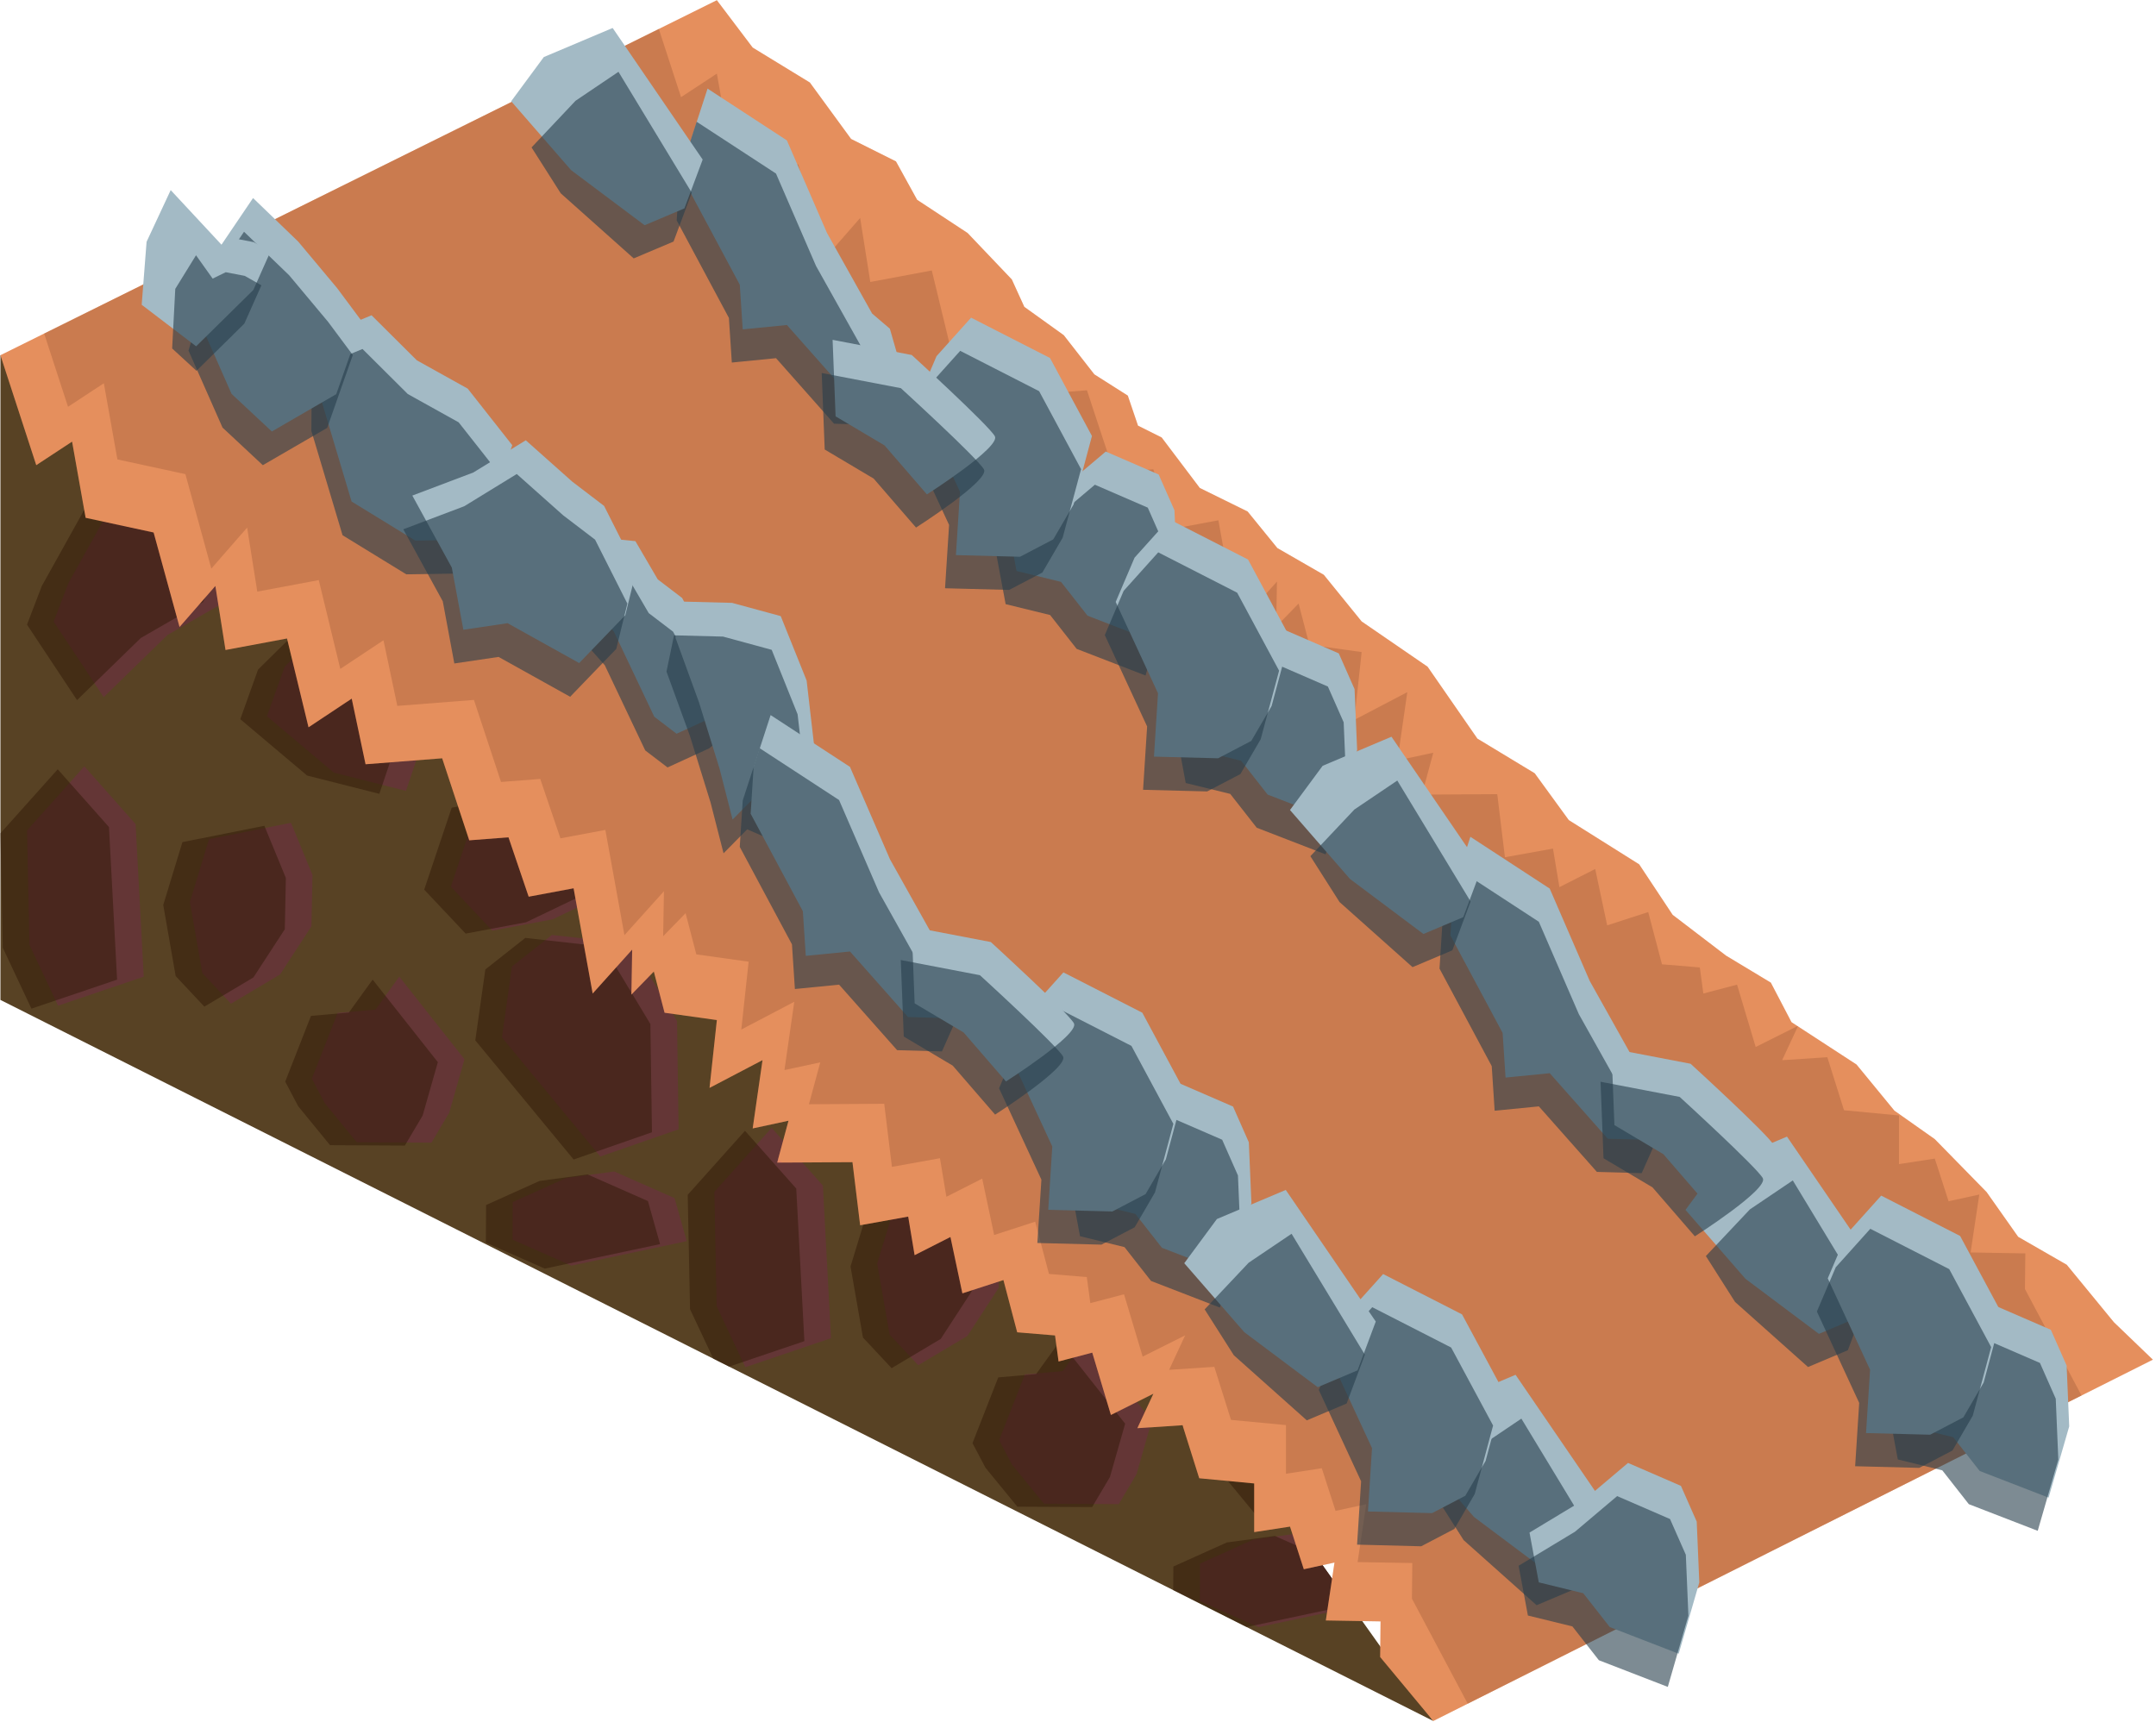 <?xml version="1.0" encoding="UTF-8" standalone="no"?><!DOCTYPE svg PUBLIC "-//W3C//DTD SVG 1.1//EN" "http://www.w3.org/Graphics/SVG/1.1/DTD/svg11.dtd"><svg width="100%" height="100%" viewBox="0 0 323 258" version="1.1" xmlns="http://www.w3.org/2000/svg" xmlns:xlink="http://www.w3.org/1999/xlink" xml:space="preserve" xmlns:serif="http://www.serif.com/" style="fill-rule:evenodd;clip-rule:evenodd;stroke-linejoin:round;stroke-miterlimit:1.414;"><g id="Grass_Ramp_LeftUp_low-angle2"><g id="Grass_Ramp_LeftUp_low-angle1"><path d="M107.397,106.89l107.331,150.97l-214.662,-108.037l0,-96.598l107.331,53.665Z" style="fill:#584224;"/><clipPath id="_clip1"><path d="M107.397,106.89l107.331,150.97l-214.662,-108.037l0,-96.598l107.331,53.665Z"/></clipPath><g clip-path="url(#_clip1)"><path d="M89.927,173.287l11.734,-4.08l-0.235,-16.22l-6.989,-11.582l-11.749,-1.319l-5.987,4.725l-1.504,10.627l14.73,17.849" style="fill:#643636;"/><path d="M85.605,189.635l17.273,-3.671l-1.819,-6.447l-9.043,-3.99l-7.195,0.974l-8.011,3.609l-0.029,5.632l8.824,3.893Z" style="fill:#643636;"/><path d="M48.664,165.308l4.777,5.836l11.199,0.057l2.666,-4.497l2.28,-7.998l-9.769,-12.374l-3.564,4.939l-5.674,0.498l-3.859,9.848l1.944,3.691" style="fill:#643636;"/><path d="M73.753,139.44l-6.21,-6.587l4.115,-12.273l9.073,-1.736l7.964,-0.801l2.763,4.188l3.721,-1.192l5.457,1.532l1.352,4.444l-6.164,3.963l-4.606,2.727l-8.414,4.037l-9.051,1.698Z" style="fill:#643636;"/><path d="M34.603,150.385l-4.294,-4.586l-1.862,-10.647l2.871,-9.418l12.278,-2.445l3.22,7.815l-0.16,7.685l-4.698,7.216l-7.355,4.38Z" style="fill:#643636;"/><path d="M15.53,104.457l-7.494,-11.309l2.215,-5.783l10.317,-18.523c0,0 7.679,6.584 10.234,6.868c2.555,0.284 7.574,5.082 7.574,5.082l-3.96,8.979l-9.329,5.376l-9.557,9.31Z" style="fill:#643636;"/><path d="M60.819,118.499l-10.819,-2.741l-10.011,-8.444l2.663,-7.435l5.35,-5.277l7.762,2.587l4.722,5.79l3.252,6.875l-2.919,8.645" style="fill:#643636;"/><path d="M4.055,124.414l8.582,-9.593l7.678,8.655l1.217,22.864l-12.833,4.344l-4.295,-9.13l-0.349,-17.14" style="fill:#643636;"/><path d="M81.615,190.078l17.273,-3.67l-1.819,-6.448l-9.043,-3.989l-7.195,0.973l-8.011,3.609l-0.029,5.633l8.824,3.892Zm4.322,-16.347l-14.73,-17.849l1.504,-10.627l5.987,-4.726l11.749,1.32l6.989,11.581l0.235,16.221l-11.734,4.08Zm-41.263,-7.98l-1.944,-3.691l3.859,-9.847l5.674,-0.498l3.564,-4.94l9.769,12.374l-2.28,7.998l-2.666,4.498l-11.199,-0.057l-4.777,-5.837Zm-44.608,-40.894l8.581,-9.592l7.678,8.654l1.217,22.864l-12.833,4.344l-4.295,-9.129l-0.348,-17.141Zm30.547,25.971l-4.294,-4.585l-1.862,-10.648l2.871,-9.417l12.278,-2.446l3.22,7.815l-0.16,7.685l-4.698,7.217l-7.355,4.379Zm39.15,-10.944l-6.21,-6.587l4.115,-12.274l9.073,-1.735l7.964,-0.802l2.763,4.188l3.721,-1.192l5.457,1.533l1.352,4.444l-6.164,3.963l-4.606,2.727l-8.414,4.037l-9.051,1.698Zm-12.934,-20.941l-10.819,-2.742l-10.011,-8.443l2.663,-7.436l5.35,-5.277l7.762,2.587l4.722,5.79l3.252,6.875l-2.919,8.646Zm-45.289,-14.043l-7.494,-11.309l2.215,-5.782l10.317,-18.523c0,0 7.679,6.583 10.234,6.868c2.555,0.284 7.574,5.082 7.574,5.082l-3.96,8.979l-9.329,5.375l-9.557,9.31Z" style="fill:#311807;fill-opacity:0.5;"/><path d="M192.892,227.453l11.734,-4.08l-0.235,-16.22l-6.989,-11.582l-11.749,-1.32l-5.987,4.726l-1.503,10.627l14.729,17.849" style="fill:#643636;"/><path d="M188.57,243.801l17.273,-3.671l-1.819,-6.447l-9.043,-3.99l-7.195,0.973l-8.01,3.61l-0.029,5.632l8.823,3.893Z" style="fill:#643636;"/><path d="M151.629,219.473l4.778,5.837l11.198,0.057l2.666,-4.498l2.28,-7.997l-9.769,-12.374l-3.564,4.939l-5.674,0.498l-3.859,9.848l1.944,3.69" style="fill:#643636;"/><path d="M176.719,193.606l-6.211,-6.587l4.115,-12.273l9.073,-1.736l7.964,-0.801l2.763,4.187l3.721,-1.191l5.457,1.532l1.352,4.444l-6.164,3.963l-4.606,2.727l-8.414,4.037l-9.05,1.698Z" style="fill:#643636;"/><path d="M137.568,204.551l-4.294,-4.586l-1.862,-10.647l2.871,-9.418l12.278,-2.445l3.22,7.814l-0.16,7.686l-4.698,7.216l-7.355,4.38Z" style="fill:#643636;"/><path d="M118.495,158.623l-7.494,-11.31l2.215,-5.782l10.317,-18.523c0,0 7.679,6.584 10.234,6.868c2.556,0.284 7.574,5.082 7.574,5.082l-3.96,8.979l-9.329,5.376l-9.557,9.31Z" style="fill:#816b40;"/><path d="M163.784,172.665l-10.819,-2.741l-10.011,-8.444l2.663,-7.435l5.35,-5.277l7.762,2.587l4.722,5.789l3.252,6.875l-2.919,8.646" style="fill:#816b40;"/><path d="M107.021,178.58l8.581,-9.593l7.678,8.654l1.217,22.864l-12.832,4.345l-4.296,-9.13l-0.348,-17.14" style="fill:#643636;"/><path d="M184.58,244.244l17.273,-3.67l-1.819,-6.448l-9.042,-3.989l-7.196,0.973l-8.01,3.609l-0.029,5.633l8.823,3.892Zm4.322,-16.347l-14.729,-17.849l1.503,-10.628l5.987,-4.725l11.749,1.32l6.989,11.581l0.235,16.221l-11.734,4.08Zm-41.263,-7.98l-1.944,-3.691l3.859,-9.847l5.674,-0.498l3.564,-4.94l9.77,12.374l-2.281,7.998l-2.666,4.498l-11.198,-0.058l-4.778,-5.836Zm-44.608,-40.894l8.581,-9.593l7.678,8.655l1.217,22.864l-12.832,4.344l-4.296,-9.129l-0.348,-17.141Zm30.547,25.971l-4.294,-4.586l-1.862,-10.647l2.871,-9.418l12.278,-2.445l3.22,7.815l-0.16,7.685l-4.698,7.216l-7.355,4.38Zm39.151,-10.945l-6.211,-6.586l4.115,-12.274l9.073,-1.735l7.964,-0.802l2.763,4.188l3.721,-1.192l5.457,1.532l1.352,4.445l-6.164,3.962l-4.606,2.728l-8.414,4.037l-9.05,1.697Zm-12.935,-20.94l-10.819,-2.742l-10.011,-8.443l2.663,-7.436l5.35,-5.277l7.762,2.587l4.722,5.79l3.252,6.875l-2.919,8.646Zm-45.289,-14.043l-7.494,-11.309l2.215,-5.782l10.317,-18.523c0,0 7.679,6.583 10.234,6.867c2.556,0.285 7.574,5.082 7.574,5.082l-3.96,8.98l-9.329,5.375l-9.557,9.31Z" style="fill:#311807;fill-opacity:0.5;"/></g><path d="M0.066,53.225l5.366,16.472l5.367,-3.528l2.029,11.413l10.187,2.204l3.883,14.159l5.367,-6.149l1.521,9.592l9.212,-1.723l3.224,13.308l6.47,-4.296l2.074,9.835l11.476,-0.895l4.059,12.292l5.877,-0.453l3.024,8.898l6.729,-1.259l2.86,15.768l5.919,-6.584l-0.119,6.743l3.361,-3.451l1.61,6.171l7.835,1.097l-1.098,10.164l7.937,-4.159l-1.473,10.232l5.367,-1.155l-1.699,6.276l11.281,-0.066l1.151,9.453l7.198,-1.297l0.961,5.78l5.367,-2.725l1.791,8.447l6.149,-1.994l2.062,7.828l5.668,0.471l0.529,3.905l5.048,-1.327l2.793,9.337l6.366,-3.183l-2.404,5.164l6.771,-0.445l2.5,7.947l8.233,0.779l0,7.291l5.367,-0.827l2.066,6.39l4.597,-1.002l-1.297,8.675l8.197,0.142l-0.057,5.338l7.96,9.582l107.802,-54.136l-5.837,-5.612l-7.062,-8.609l-7.278,-4.186l-4.729,-6.706l-7.764,-7.931l-6.048,-4.264l-5.678,-6.917l-9.74,-6.344l-3.098,-5.928l-6.698,-4.036l-8.009,-6.119l-5.015,-7.568l-10.543,-6.625l-5.107,-7.017l-8.591,-5.198l-7.46,-10.77l-9.878,-6.783l-5.668,-6.987l-6.958,-4.006l-4.454,-5.477l-7.165,-3.529l-5.71,-7.561l-3.548,-1.774l-1.527,-4.501l-5.016,-3.187l-4.581,-5.871l-5.908,-4.242l-1.872,-4.105l-6.625,-6.959l-7.561,-4.976l-3.172,-5.757l-6.722,-3.361l-6.177,-8.455l-8.568,-5.236l-5.366,-7.097l-107.331,53.195Z" style="fill:#e18764;"/><clipPath id="_clip2"><path d="M0.066,53.225l5.366,16.472l5.367,-3.528l2.029,11.413l10.187,2.204l3.883,14.159l5.367,-6.149l1.521,9.592l9.212,-1.723l3.224,13.308l6.47,-4.296l2.074,9.835l11.476,-0.895l4.059,12.292l5.877,-0.453l3.024,8.898l6.729,-1.259l2.86,15.768l5.919,-6.584l-0.119,6.743l3.361,-3.451l1.61,6.171l7.835,1.097l-1.098,10.164l7.937,-4.159l-1.473,10.232l5.367,-1.155l-1.699,6.276l11.281,-0.066l1.151,9.453l7.198,-1.297l0.961,5.78l5.367,-2.725l1.791,8.447l6.149,-1.994l2.062,7.828l5.668,0.471l0.529,3.905l5.048,-1.327l2.793,9.337l6.366,-3.183l-2.404,5.164l6.771,-0.445l2.5,7.947l8.233,0.779l0,7.291l5.367,-0.827l2.066,6.39l4.597,-1.002l-1.297,8.675l8.197,0.142l-0.057,5.338l7.96,9.582l107.802,-54.136l-5.837,-5.612l-7.062,-8.609l-7.278,-4.186l-4.729,-6.706l-7.764,-7.931l-6.048,-4.264l-5.678,-6.917l-9.74,-6.344l-3.098,-5.928l-6.698,-4.036l-8.009,-6.119l-5.015,-7.568l-10.543,-6.625l-5.107,-7.017l-8.591,-5.198l-7.46,-10.77l-9.878,-6.783l-5.668,-6.987l-6.958,-4.006l-4.454,-5.477l-7.165,-3.529l-5.71,-7.561l-3.548,-1.774l-1.527,-4.501l-5.016,-3.187l-4.581,-5.871l-5.908,-4.242l-1.872,-4.105l-6.625,-6.959l-7.561,-4.976l-3.172,-5.757l-6.722,-3.361l-6.177,-8.455l-8.568,-5.236l-5.366,-7.097l-107.331,53.195Z"/></clipPath><g clip-path="url(#_clip2)"><path d="M118.13,174.957l-142.424,-119.815l142.424,-71.212l222.314,226.937l-125.716,52.124l-96.598,-88.034Z" style="fill:#febc3b;fill-opacity:0.15;"/><path d="M96.909,-1.16l5.121,15.718l5.367,-3.528l2.029,11.413l10.187,2.204l3.883,14.159l5.367,-6.149l1.521,9.592l9.212,-1.723l3.224,13.308l6.47,-4.296l2.074,9.835l11.477,-0.895l4.059,12.292l5.876,-0.453l3.024,8.898l6.729,-1.259l2.86,15.768l5.919,-6.584l-0.119,6.743l3.361,-3.451l1.61,6.171l7.835,1.097l-1.098,10.164l7.937,-4.159l-1.473,10.232l5.367,-1.155l-1.699,6.276l11.281,-0.066l1.151,9.453l7.198,-1.297l0.961,5.78l5.367,-2.725l1.791,8.447l6.149,-1.994l2.062,7.828l5.668,0.471l0.53,3.905l5.048,-1.327l2.792,9.337l6.367,-3.183l-2.405,5.164l6.771,-0.445l2.5,7.947l8.233,0.779l0,7.291l5.367,-0.827l2.066,6.39l4.597,-1.002l-1.297,8.675l8.197,0.142l-0.057,5.338l10.097,19.011l21.409,-9.117l5.287,5.027l-118.535,50.483l-10.097,-19.011l0.057,-5.338l-8.197,-0.142l1.297,-8.675l-4.597,1.002l-2.066,-6.39l-5.367,0.827l0,-7.291l-8.233,-0.779l-2.5,-7.947l-6.771,0.445l2.404,-5.164l-6.366,3.183l-2.793,-9.337l-5.048,1.326l-0.529,-3.904l-5.668,-0.471l-2.062,-7.828l-6.149,1.994l-1.791,-8.447l-5.367,2.725l-0.961,-5.78l-7.198,1.297l-1.151,-9.454l-11.281,0.067l1.699,-6.276l-5.367,1.155l1.473,-10.232l-7.937,4.159l1.098,-10.164l-7.835,-1.097l-1.61,-6.171l-3.361,3.451l0.118,-6.743l-5.918,6.584l-2.86,-15.768l-6.729,1.259l-3.024,-8.898l-5.877,0.453l-4.059,-12.293l-11.476,0.896l-2.074,-9.835l-6.47,4.296l-3.224,-13.308l-9.212,1.723l-1.521,-9.592l-5.367,6.148l-3.883,-14.158l-10.187,-2.204l-2.029,-11.413l-5.367,3.527l-5.366,-16.471l92.084,-45.639Z" style="fill:#985736;fill-opacity:0.35;"/></g></g><g id="Way_Ramp_Up_low2"><g><path d="M48.001,59.504l0.075,-9.126l7.588,-3.14l6.783,6.749l7.62,4.239l6.676,8.476l-4.917,14.15l-9.601,0.149l-9.552,-5.858l-4.672,-15.639Z" style="fill:#a3bac5;"/><path d="M46.647,64.556l0.075,-9.126l7.589,-3.14l6.782,6.749l7.62,4.239l6.676,8.475l-4.916,14.151l-9.602,0.149l-9.552,-5.858l-4.672,-15.639Z" style="fill:#273f4b;fill-opacity:0.6;"/><path d="M54.209,48.144l-3.835,10.914l-9.647,5.592l-6.035,-5.634l-5.096,-11.538l2.927,-9.841l5.388,-7.964l6.766,6.525l5.827,6.968l3.705,4.978" style="fill:#a3bac5;"/><path d="M52.855,53.196l-3.835,10.913l-9.646,5.592l-6.036,-5.634l-5.096,-11.537l2.927,-9.842l5.389,-7.964l6.766,6.526l5.826,6.968l3.705,4.978" style="fill:#273f4b;fill-opacity:0.6;"/><path d="M40.515,37.697l-2.559,5.746l-8.572,8.444l-8.157,-6.223l0.733,-9.435l3.613,-7.745l7.638,8.21l1.96,-0.96l2.844,0.546l2.5,1.417Z" style="fill:#a3bac5;"/><path d="M39.162,42.749l-2.56,5.746l-7.168,7.067l-3.644,-3.35l0.468,-8.931l3.108,-5.034l2.492,3.499l1.959,-0.96l2.844,0.546l2.501,1.417Z" style="fill:#273f4b;fill-opacity:0.6;"/><path d="M98.02,107.389l-6.063,-12.77l-6.416,-7.211l0.028,-3.394l0.034,-4.21l4.794,0.794l4.796,0.484l3.347,5.728l3.66,2.792l2.484,4.759l4.708,11.244l-1.808,1.478l-6.224,2.854l-3.34,-2.548Z" style="fill:#a3bac5;"/><path d="M96.667,112.44l-6.063,-12.77l-6.417,-7.21l0.028,-3.394l0.035,-4.211l4.793,0.794l4.797,0.485l3.347,5.728l3.659,2.792l2.485,4.759l4.708,11.243l-1.808,1.478l-6.224,2.854l-3.34,-2.548Z" style="fill:#273f4b;fill-opacity:0.6;"/><path d="M120.846,101.972l-3.88,-9.658l-7.289,-1.984l-7.344,-0.191l-1.13,5.432l3.513,9.647l3.09,9.973l1.946,7.607l3.544,-3.589l3.391,1.475l4.534,-1.449l1.266,-3.041l-1.641,-14.222" style="fill:#a3bac5;"/><path d="M119.492,107.023l-3.88,-9.657l-7.288,-1.984l-7.345,-0.191l-1.129,5.432l3.512,9.647l3.091,9.973l1.946,7.607l3.543,-3.589l3.391,1.474l4.534,-1.448l1.266,-3.041l-1.641,-14.223" style="fill:#273f4b;fill-opacity:0.6;"/><path d="M85.733,72.166l-6.961,-6.196l-7.866,4.829l-9.133,3.453l5.915,10.795l1.73,9.31l6.628,-0.981l10.726,5.972l6.907,-7.171l1.662,-6.789l-4.838,-9.582l-4.77,-3.64Z" style="fill:#a3bac5;"/><path d="M84.379,77.218l-6.961,-6.196l-7.866,4.828l-9.132,3.454l5.915,10.794l1.73,9.311l6.628,-0.981l10.725,5.972l6.907,-7.171l1.663,-6.79l-4.838,-9.582l-4.771,-3.639Z" style="fill:#273f4b;fill-opacity:0.6;"/><path d="M187.094,171.159l0.386,9.111l-3.086,10.681l-10.324,-3.994l-3.973,-5.069l-6.664,-1.633l-1.39,-7.457l8.453,-5.104l6.308,-5.332l7.924,3.437l2.366,5.36Z" style="fill:#a3bac5;"/><path d="M185.463,176.127l0.386,9.112l-3.087,10.681l-10.324,-3.994l-3.973,-5.069l-6.664,-1.633l-1.39,-7.457l8.454,-5.105l6.307,-5.331l7.924,3.437l2.367,5.359Z" style="fill:#273f4b;fill-opacity:0.6;"/><path d="M177.42,163.425l-6.284,-11.686l-11.823,-6.042l-5.178,5.764l-2.828,6.632l6.341,13.689l-0.606,9.489l9.604,0.248l4.975,-2.602l3.043,-5.219l2.756,-10.273Z" style="fill:#a3bac5;"/><path d="M175.788,168.394l-6.284,-11.686l-11.823,-6.042l-5.178,5.764l-2.828,6.632l6.341,13.689l-0.606,9.489l9.604,0.248l4.976,-2.602l3.042,-5.22l2.756,-10.272Z" style="fill:#273f4b;fill-opacity:0.6;"/><path d="M240.536,225.707l-2.731,7.316l-5.969,2.522l-11.005,-8.248l-8.984,-10.326l4.89,-6.623l10.314,-4.359l13.485,19.718Z" style="fill:#a3bac5;"/><path d="M238.905,230.675l-2.732,7.316l-5.968,2.523l-10.934,-9.753l-4.371,-6.875l6.595,-6.992l6.428,-4.338l10.982,18.119Z" style="fill:#273f4b;fill-opacity:0.6;"/><path d="M254.194,227.991l0.386,9.112l-3.087,10.681l-10.324,-3.994l-3.973,-5.069l-6.664,-1.633l-1.39,-7.457l8.454,-5.104l6.307,-5.332l7.924,3.437l2.367,5.359Z" style="fill:#a3bac5;"/><path d="M252.562,232.96l0.386,9.112l-3.087,10.681l-10.324,-3.995l-3.973,-5.069l-6.664,-1.632l-1.39,-7.457l8.454,-5.105l6.307,-5.331l7.924,3.437l2.367,5.359Z" style="fill:#273f4b;fill-opacity:0.6;"/><path d="M225.319,208.622l-6.284,-11.686l-11.823,-6.042l-5.178,5.764l-2.828,6.632l6.341,13.689l-0.606,9.489l9.603,0.248l4.976,-2.602l3.042,-5.22l2.757,-10.272Z" style="fill:#a3bac5;"/><path d="M223.687,213.59l-6.284,-11.686l-11.823,-6.042l-5.178,5.765l-2.828,6.632l6.341,13.689l-0.606,9.489l9.604,0.248l4.975,-2.603l3.043,-5.219l2.756,-10.273Z" style="fill:#273f4b;fill-opacity:0.6;"/><path d="M133.328,128.738l-5.992,-13.836l-11.886,-7.76l-2.548,7.829l-0.444,6.95l7.822,14.608l0.438,6.689l6.622,-0.654l8.695,9.818l6.713,0.185l1.66,-3.727l-1.647,-5.724l-2.652,-2.267l-6.781,-12.111" style="fill:#a3bac5;"/><path d="M131.696,133.707l-5.992,-13.836l-11.886,-7.76l-2.548,7.829l-0.444,6.95l7.822,14.608l0.438,6.689l6.622,-0.654l8.695,9.817l6.713,0.186l1.66,-3.727l-1.647,-5.724l-2.652,-2.267l-6.781,-12.111" style="fill:#273f4b;fill-opacity:0.6;"/><path d="M160.887,153.317c-0.916,-1.64 -12.449,-12.17 -12.449,-12.17l-11.857,-2.272l0.448,11.464l7.334,4.356l6.348,7.339c0,0 11.093,-7.077 10.176,-8.717Z" style="fill:#a3bac5;"/><path d="M159.256,158.286c-0.917,-1.641 -12.45,-12.17 -12.45,-12.17l-11.857,-2.272l0.448,11.464l7.334,4.356l6.348,7.339c0,0 11.093,-7.077 10.177,-8.717Z" style="fill:#273f4b;fill-opacity:0.6;"/><path d="M206.11,198.007l-2.731,7.316l-5.969,2.523l-11.005,-8.249l-8.985,-10.325l4.891,-6.623l10.314,-4.359l13.485,19.717Z" style="fill:#a3bac5;"/><path d="M204.478,202.976l-2.731,7.316l-5.969,2.523l-10.933,-9.753l-4.371,-6.875l6.595,-6.992l6.427,-4.338l10.982,18.119Z" style="fill:#273f4b;fill-opacity:0.6;"/></g><g><path d="M175.951,76.453l0.386,9.112l-3.087,10.681l-10.323,-3.994l-3.973,-5.069l-6.665,-1.633l-1.389,-7.457l8.453,-5.104l6.308,-5.332l7.923,3.437l2.367,5.359Z" style="fill:#a3bac5;"/><path d="M174.319,81.422l0.386,9.112l-3.086,10.681l-10.324,-3.995l-3.973,-5.069l-6.665,-1.632l-1.389,-7.457l8.453,-5.105l6.308,-5.331l7.924,3.437l2.366,5.359Z" style="fill:#273f4b;fill-opacity:0.6;"/><path d="M163.591,65.326l-6.284,-11.686l-11.824,-6.042l-5.177,5.764l-2.829,6.632l6.341,13.689l-0.606,9.489l9.604,0.248l4.976,-2.602l3.042,-5.22l2.757,-10.272Z" style="fill:#a3bac5;"/><path d="M161.959,70.294l-6.284,-11.685l-11.823,-6.042l-5.178,5.764l-2.829,6.632l6.341,13.689l-0.606,9.489l9.604,0.248l4.976,-2.602l3.042,-5.22l2.757,-10.273Z" style="fill:#273f4b;fill-opacity:0.6;"/><path d="M123.88,34.872l-5.992,-13.836l-11.886,-7.76l-2.548,7.829l-0.444,6.95l7.821,14.607l0.439,6.69l6.622,-0.655l8.695,9.818l6.713,0.185l1.66,-3.726l-1.647,-5.725l-2.653,-2.266l-6.78,-12.111" style="fill:#a3bac5;"/><path d="M122.248,39.841l-5.992,-13.837l-11.886,-7.759l-2.548,7.829l-0.444,6.949l7.822,14.608l0.438,6.69l6.622,-0.655l8.695,9.818l6.713,0.185l1.66,-3.726l-1.647,-5.725l-2.652,-2.267l-6.781,-12.11" style="fill:#273f4b;fill-opacity:0.6;"/><path d="M149.043,65.36c-0.916,-1.64 -12.45,-12.17 -12.45,-12.17l-11.856,-2.271l0.448,11.463l7.333,4.356l6.349,7.339c0,0 11.093,-7.077 10.176,-8.717Z" style="fill:#a3bac5;"/><path d="M147.411,70.329c-0.916,-1.64 -12.45,-12.17 -12.45,-12.17l-11.856,-2.272l0.448,11.464l7.333,4.356l6.349,7.339c0,0 11.093,-7.077 10.176,-8.717Z" style="fill:#273f4b;fill-opacity:0.6;"/><path d="M105.27,23.908l-2.732,7.316l-5.968,2.523l-11.006,-8.249l-8.984,-10.325l4.89,-6.623l10.314,-4.359l13.486,19.717Z" style="fill:#a3bac5;"/><path d="M103.638,28.877l-2.731,7.316l-5.969,2.523l-10.934,-9.753l-4.371,-6.875l6.595,-6.992l6.428,-4.338l10.982,18.119Z" style="fill:#273f4b;fill-opacity:0.6;"/><path d="M202.933,103.254l0.386,9.112l-3.087,10.681l-10.323,-3.994l-3.973,-5.069l-6.665,-1.633l-1.389,-7.457l8.453,-5.104l6.308,-5.332l7.923,3.437l2.367,5.359Z" style="fill:#a3bac5;"/><path d="M201.301,108.223l0.386,9.112l-3.086,10.681l-10.324,-3.995l-3.973,-5.069l-6.665,-1.632l-1.389,-7.457l8.453,-5.105l6.308,-5.331l7.924,3.437l2.366,5.359Z" style="fill:#273f4b;fill-opacity:0.6;"/><path d="M193.259,95.521l-6.284,-11.686l-11.823,-6.042l-5.178,5.764l-2.828,6.632l6.34,13.689l-0.605,9.489l9.603,0.248l4.976,-2.602l3.042,-5.22l2.757,-10.272Z" style="fill:#a3bac5;"/><path d="M191.627,100.489l-6.284,-11.686l-11.823,-6.042l-5.178,5.765l-2.828,6.632l6.341,13.689l-0.606,9.489l9.603,0.248l4.976,-2.602l3.042,-5.22l2.757,-10.273Z" style="fill:#273f4b;fill-opacity:0.6;"/><path d="M281.201,190.018l-2.732,7.316l-5.968,2.523l-11.006,-8.249l-8.984,-10.326l4.89,-6.622l10.314,-4.359l13.486,19.717Z" style="fill:#a3bac5;"/><path d="M279.569,194.987l-2.731,7.316l-5.969,2.523l-10.934,-9.753l-4.371,-6.875l6.595,-6.992l6.428,-4.339l10.982,18.12Z" style="fill:#273f4b;fill-opacity:0.6;"/><path d="M309.612,204.606l0.386,9.112l-3.086,10.681l-10.324,-3.995l-3.973,-5.068l-6.664,-1.633l-1.39,-7.457l8.453,-5.105l6.308,-5.331l7.924,3.437l2.366,5.359Z" style="fill:#a3bac5;"/><path d="M307.981,209.575l0.386,9.111l-3.087,10.681l-10.324,-3.994l-3.973,-5.069l-6.664,-1.632l-1.39,-7.457l8.454,-5.105l6.307,-5.331l7.924,3.437l2.367,5.359Z" style="fill:#273f4b;fill-opacity:0.6;"/><path d="M299.938,196.873l-6.284,-11.686l-11.823,-6.042l-5.178,5.764l-2.828,6.632l6.341,13.689l-0.606,9.489l9.604,0.248l4.975,-2.602l3.043,-5.22l2.756,-10.272Z" style="fill:#a3bac5;"/><path d="M298.306,201.841l-6.284,-11.686l-11.823,-6.042l-5.178,5.765l-2.828,6.632l6.341,13.689l-0.606,9.489l9.604,0.248l4.976,-2.603l3.042,-5.219l2.756,-10.273Z" style="fill:#273f4b;fill-opacity:0.6;"/><path d="M238.163,146.976l-5.992,-13.836l-11.886,-7.76l-2.548,7.829l-0.444,6.95l7.822,14.608l0.438,6.689l6.622,-0.654l8.695,9.818l6.713,0.185l1.66,-3.727l-1.647,-5.724l-2.652,-2.267l-6.781,-12.111" style="fill:#a3bac5;"/><path d="M236.531,151.945l-5.992,-13.836l-11.886,-7.76l-2.548,7.829l-0.444,6.95l7.822,14.608l0.438,6.689l6.622,-0.654l8.695,9.817l6.714,0.186l1.659,-3.727l-1.647,-5.724l-2.652,-2.267l-6.781,-12.111" style="fill:#273f4b;fill-opacity:0.6;"/><path d="M265.723,171.555c-0.917,-1.64 -12.45,-12.17 -12.45,-12.17l-11.857,-2.272l0.448,11.464l7.334,4.356l6.348,7.339c0,0 11.093,-7.077 10.177,-8.717Z" style="fill:#a3bac5;"/><path d="M264.091,176.523c-0.917,-1.64 -12.45,-12.169 -12.45,-12.169l-11.857,-2.272l0.448,11.463l7.334,4.357l6.349,7.339c0,0 11.092,-7.077 10.176,-8.718Z" style="fill:#273f4b;fill-opacity:0.6;"/><path d="M221.949,130.103l-2.731,7.316l-5.969,2.523l-11.006,-8.249l-8.984,-10.326l4.891,-6.622l10.314,-4.359l13.485,19.717Z" style="fill:#a3bac5;"/><path d="M220.317,135.072l-2.731,7.316l-5.969,2.523l-10.933,-9.753l-4.371,-6.875l6.595,-6.992l6.427,-4.339l10.982,18.12Z" style="fill:#273f4b;fill-opacity:0.6;"/></g></g></g></svg>